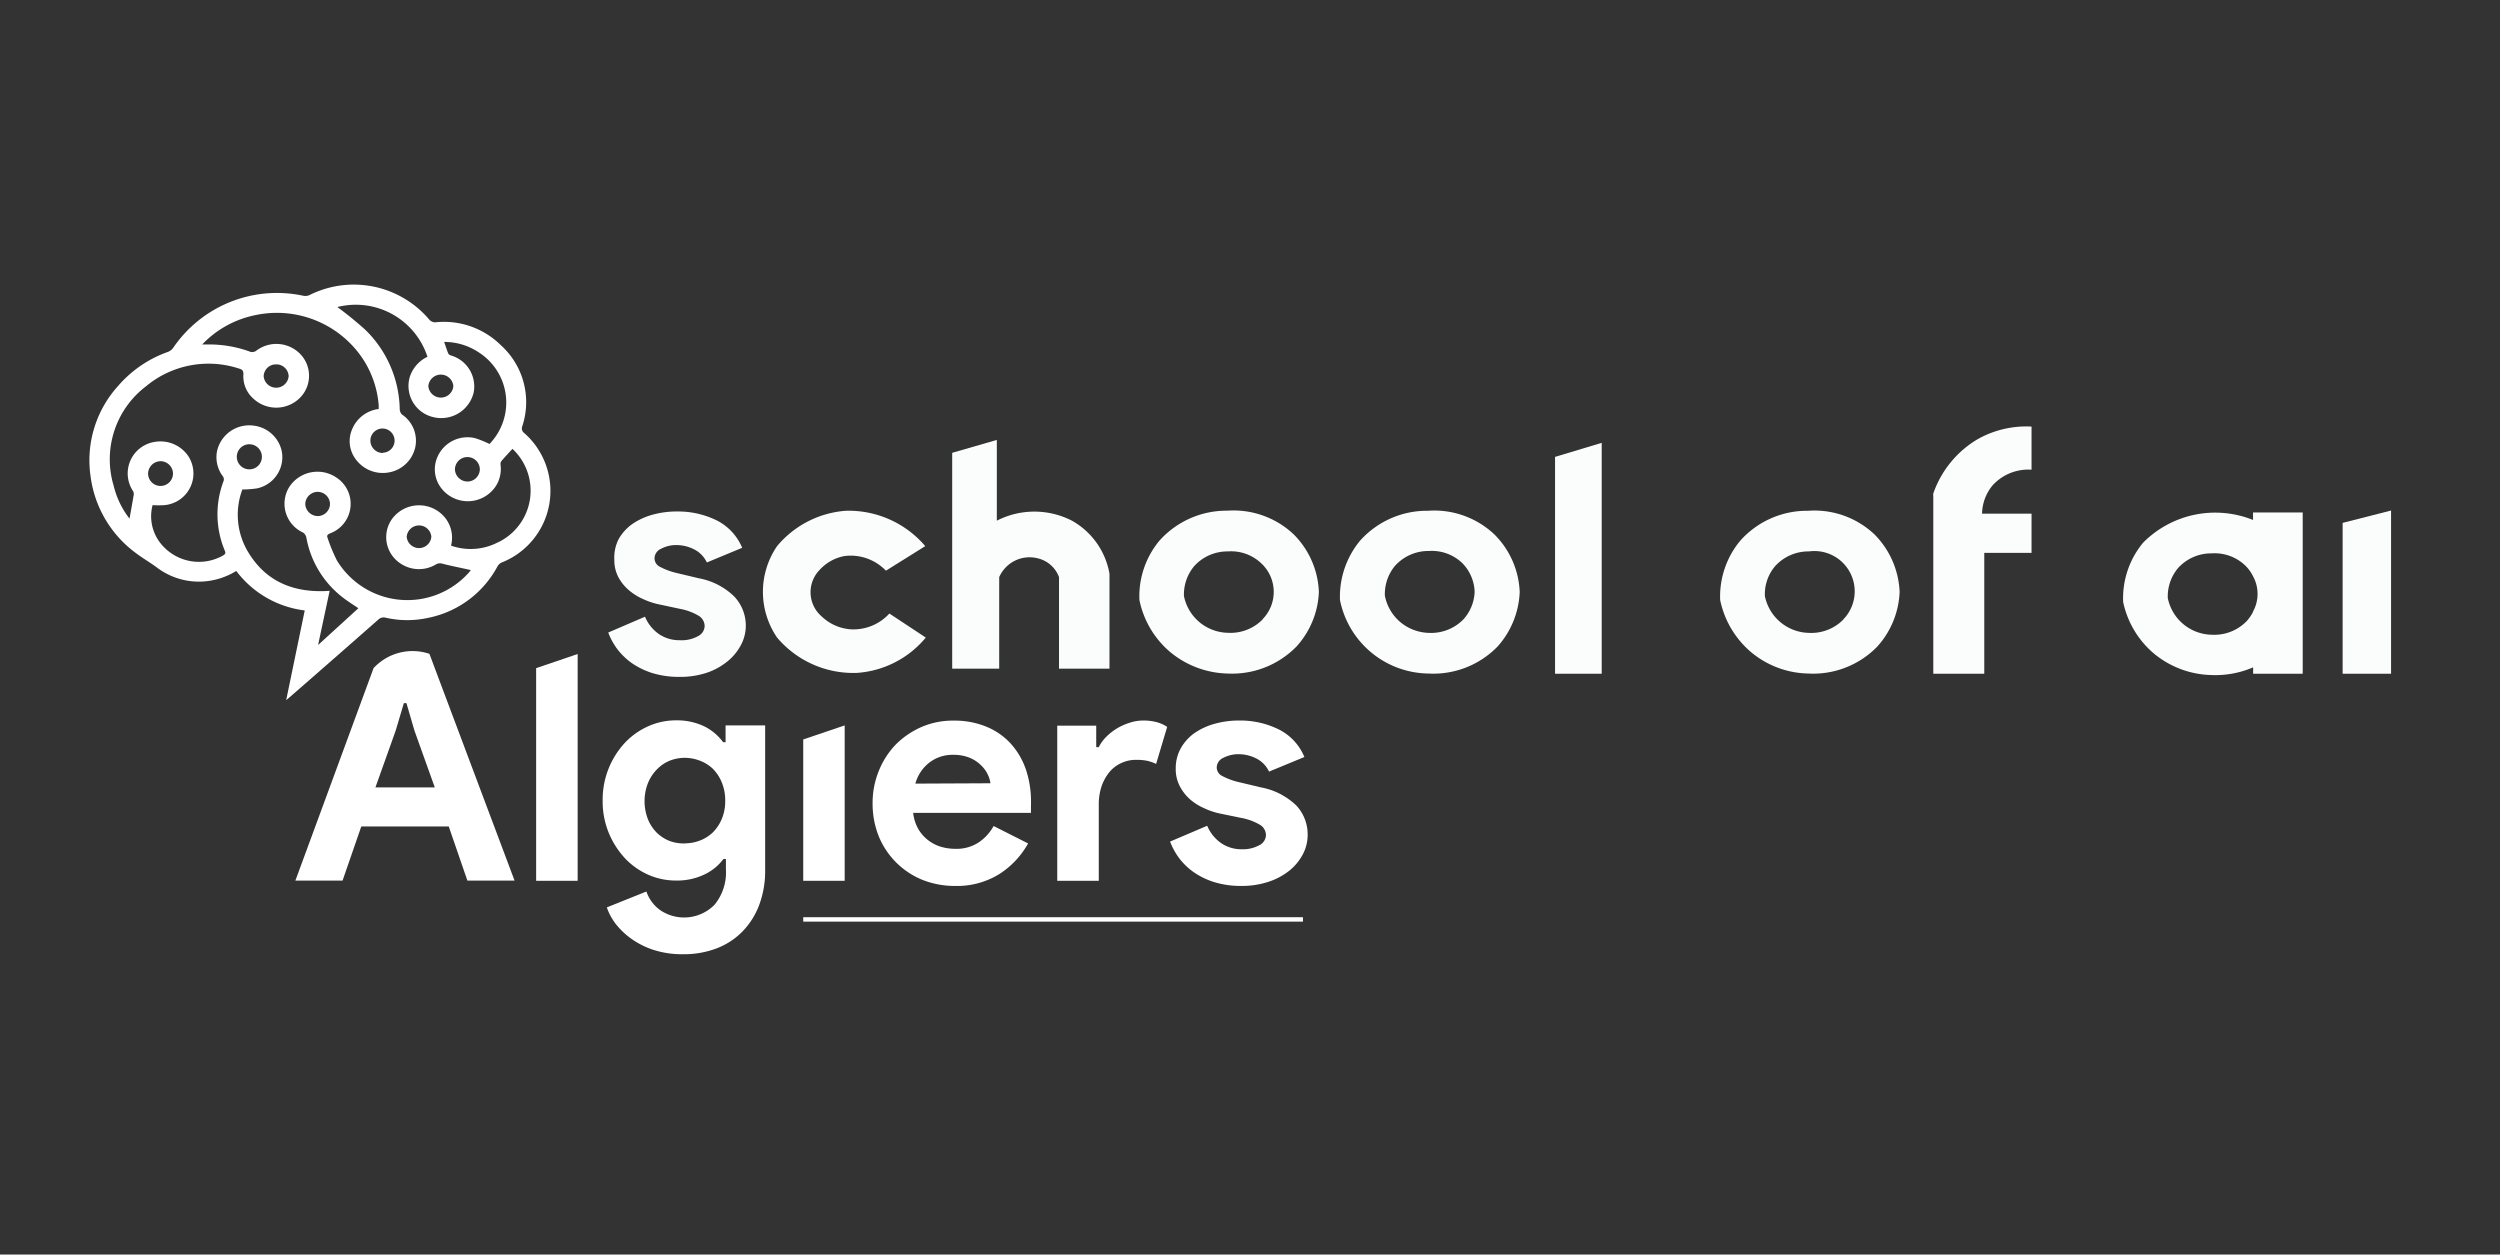 <svg xmlns="http://www.w3.org/2000/svg" viewBox="0 0 282.95 141.99"><rect x="0" y="0" width="282.95" height="141.99" fill="#333333" stroke="none"/><defs><style>.cls-1{fill:#fbfcfc;}.cls-2{fill:none;}.cls-3{fill:#fff;}</style></defs><g id="Layer_1" data-name="Layer 1"><path class="cls-1" d="M100.27,64.59l4.45-2.78a11.39,11.39,0,0,0-9-4,11.2,11.2,0,0,0-7.77,4,9.16,9.16,0,0,0,0,10.35,11.3,11.3,0,0,0,9,4,11.07,11.07,0,0,0,7.83-4l-4.12-2.72a5.51,5.51,0,0,1-4.31,1.79A5.29,5.29,0,0,1,93,69.77a3.61,3.61,0,0,1-.26-5.24,5.06,5.06,0,0,1,2.85-1.6A5.54,5.54,0,0,1,100.27,64.59Z"/><path class="cls-1" d="M146.42,60.48a9.91,9.91,0,0,0-7.5-2.68,10.18,10.18,0,0,0-7.71,3.41,9.85,9.85,0,0,0-2.25,6.7,10.42,10.42,0,0,0,3.51,5.91,10.55,10.55,0,0,0,6.45,2.41,10.2,10.2,0,0,0,7.83-3.07A9.76,9.76,0,0,0,149.27,67,9.72,9.72,0,0,0,146.42,60.48Zm-3.49,9.6A5.08,5.08,0,0,1,139,71.62a5.17,5.17,0,0,1-5-4.16,5,5,0,0,1,1.13-3.35,5.05,5.05,0,0,1,3.85-1.7,4.93,4.93,0,0,1,3.75,1.33,4.41,4.41,0,0,1,.17,6.34Z"/><path class="cls-1" d="M169.13,60.48a9.91,9.91,0,0,0-7.51-2.67,10.15,10.15,0,0,0-7.7,3.4,9.94,9.94,0,0,0-2.26,6.71,10.35,10.35,0,0,0,10,8.31,10.14,10.14,0,0,0,7.84-3.06A9.84,9.84,0,0,0,172,67,9.73,9.73,0,0,0,169.13,60.48Zm-3.49,9.61a5.12,5.12,0,0,1-3.92,1.54,5.26,5.26,0,0,1-3.22-1.21,5.19,5.19,0,0,1-1.76-3,5,5,0,0,1,1.13-3.36,5.09,5.09,0,0,1,3.85-1.7,5,5,0,0,1,3.75,1.34A4.86,4.86,0,0,1,166.9,67,4.94,4.94,0,0,1,165.64,70.09Z"/><path class="cls-1" d="M212.15,60.48a9.89,9.89,0,0,0-7.5-2.67,10.12,10.12,0,0,0-7.7,3.4,9.88,9.88,0,0,0-2.26,6.71,10.52,10.52,0,0,0,3.52,5.91,10.41,10.41,0,0,0,6.44,2.4,10.12,10.12,0,0,0,7.83-3.06A9.81,9.81,0,0,0,215,67,9.82,9.82,0,0,0,212.15,60.48Zm-3.49,9.61a5.1,5.1,0,0,1-3.91,1.54,5.2,5.2,0,0,1-5-4.16,4.9,4.9,0,0,1,1.13-3.36,5.07,5.07,0,0,1,3.85-1.7,4.56,4.56,0,0,1,3.91,7.68Z"/><path class="cls-1" d="M107.77,51.25V75.68h5.32V65.32a3.75,3.75,0,0,1,4.4-2.12,3.39,3.39,0,0,1,2.37,2.12V75.68h5.71V64.93a8.56,8.56,0,0,0-4.25-6,9.32,9.32,0,0,0-8.5,0V49.79Z"/><polygon class="cls-1" points="181.28 50.12 176 51.71 176 76.25 181.28 76.25 181.28 50.12"/><polygon class="cls-1" points="270.62 57.78 270.62 76.25 265.14 76.25 265.14 59.18 270.62 57.78"/><path class="cls-2" d="M250.36,62.58a5.05,5.05,0,0,0-3.85,1.7,5,5,0,0,0-1.13,3.35,5.17,5.17,0,0,0,5,4.16,5.1,5.1,0,0,0,3.92-1.53A4.8,4.8,0,0,0,255,69.2V65.14a4.26,4.26,0,0,0-.9-1.22A5,5,0,0,0,250.36,62.58Z"/><path class="cls-1" d="M255,58v.85a11.48,11.48,0,0,0-12.45,2.58,9.85,9.85,0,0,0-2.25,6.71A10.45,10.45,0,0,0,243.82,74a10.56,10.56,0,0,0,6.44,2.4,10.79,10.79,0,0,0,4.75-.87v.72h5.61V58Zm0,11.25a4.8,4.8,0,0,1-.73,1.06,5.1,5.1,0,0,1-3.92,1.53,5.17,5.17,0,0,1-5-4.16,5,5,0,0,1,1.13-3.35,5.05,5.05,0,0,1,3.85-1.7,5,5,0,0,1,3.75,1.34,4.26,4.26,0,0,1,.9,1.22,4.15,4.15,0,0,1,0,4.06Z"/><path class="cls-1" d="M229.93,62.57V58.14h-5.6a5.15,5.15,0,0,1,1.22-3.24,5.47,5.47,0,0,1,4.38-1.74V48.28a11.2,11.2,0,0,0-6.12,1.44,11.53,11.53,0,0,0-5,6.13,1,1,0,0,0,0,.29V76.25h5.77V62.57Z"/><path class="cls-3" d="M42.28,75.62A6,6,0,0,1,48.6,74q4.82,12.84,9.64,25.67H52.9l-2.11-6.13h-9.9l-2.12,6.13H33.43Zm6.93,13.5-2.3-6.42L46,79.58h-.29l-.93,3.12-2.29,6.42Z"/><path class="cls-3" d="M60.68,99.69V75.62l4.7-1.6V99.69Z"/><path class="cls-3" d="M77.32,108a10.55,10.55,0,0,1-3.32-.48,9.21,9.21,0,0,1-2.53-1.26,8.57,8.57,0,0,1-1.79-1.7,6.7,6.7,0,0,1-1-1.86l4.48-1.8a4.28,4.28,0,0,0,1.65,2.17,4.83,4.83,0,0,0,6.06-.67,5.75,5.75,0,0,0,1.29-4V97.22h-.28A5.74,5.74,0,0,1,79.67,99a7.17,7.17,0,0,1-3.18.66,7.76,7.76,0,0,1-3.06-.63,8.24,8.24,0,0,1-2.64-1.83,9.68,9.68,0,0,1-1.86-2.86,9.33,9.33,0,0,1-.72-3.73A9.45,9.45,0,0,1,70.79,84a8.24,8.24,0,0,1,2.64-1.83,7.6,7.6,0,0,1,3.06-.64,7.17,7.17,0,0,1,3.18.66A5.85,5.85,0,0,1,81.84,84h.28v-1.9H86.6V98.44a11,11,0,0,1-.68,4,8.69,8.69,0,0,1-1.9,3,8.21,8.21,0,0,1-2.92,1.9A10.42,10.42,0,0,1,77.32,108Zm.18-12.55a4.81,4.81,0,0,0,1.7-.31,4.38,4.38,0,0,0,1.49-.94,4.72,4.72,0,0,0,1-1.51,5.15,5.15,0,0,0,.39-2.06,5.28,5.28,0,0,0-.39-2.08,4.7,4.7,0,0,0-1-1.53,4.36,4.36,0,0,0-1.49-.93,4.83,4.83,0,0,0-1.7-.32,4.69,4.69,0,0,0-1.69.32,4.27,4.27,0,0,0-1.47,1,4.76,4.76,0,0,0-1,1.53,5.64,5.64,0,0,0,0,4.12,4.57,4.57,0,0,0,1,1.51,4.4,4.4,0,0,0,1.47.94A4.68,4.68,0,0,0,77.5,95.46Z"/><path class="cls-3" d="M90.91,99.69v-16l4.69-1.59V99.69Z"/><path class="cls-3" d="M116.36,95.46a9.69,9.69,0,0,1-3.28,3.48,9.06,9.06,0,0,1-5,1.33,9.84,9.84,0,0,1-3.71-.7,9,9,0,0,1-4.91-4.91,9.93,9.93,0,0,1-.7-3.75,9.64,9.64,0,0,1,.68-3.6,9.31,9.31,0,0,1,1.9-3,9.43,9.43,0,0,1,2.89-2,8.87,8.87,0,0,1,3.68-.75,9.48,9.48,0,0,1,3.76.7,7.66,7.66,0,0,1,2.76,1.94,8.45,8.45,0,0,1,1.69,2.92,11.33,11.33,0,0,1,.57,3.66v.43a2.87,2.87,0,0,0,0,.39,2.41,2.41,0,0,0,0,.4H103.35a4.81,4.81,0,0,0,.59,1.84,4.45,4.45,0,0,0,2.56,2,5.93,5.93,0,0,0,1.62.23,4.59,4.59,0,0,0,2.67-.74,5.45,5.45,0,0,0,1.67-1.84Zm-4.26-6.81a3.18,3.18,0,0,0-.31-1,3.57,3.57,0,0,0-.79-1.07,4,4,0,0,0-1.29-.83,4.85,4.85,0,0,0-1.84-.32,4.28,4.28,0,0,0-2.66.86,4.53,4.53,0,0,0-1.61,2.4Z"/><path class="cls-3" d="M119.66,82.13h4.41v2.43h.29a4.4,4.4,0,0,1,.86-1.18,6.47,6.47,0,0,1,1.2-.94,6.7,6.7,0,0,1,1.44-.64,4.79,4.79,0,0,1,1.52-.25,5.65,5.65,0,0,1,1.59.2,3.94,3.94,0,0,1,1.13.52l-1.25,4.19a5.32,5.32,0,0,0-.95-.34,5.76,5.76,0,0,0-1.27-.12,3.89,3.89,0,0,0-1.76.38,3.77,3.77,0,0,0-1.35,1.06,5.23,5.23,0,0,0-.86,1.6,6.45,6.45,0,0,0-.3,2v8.65h-4.7Z"/><path class="cls-3" d="M140.49,100.27a10.23,10.23,0,0,1-3.06-.43,8.56,8.56,0,0,1-2.33-1.13,7.36,7.36,0,0,1-1.67-1.62,7.76,7.76,0,0,1-1-1.84l4.2-1.79a4.51,4.51,0,0,0,1.63,2,4.1,4.1,0,0,0,2.27.66,3.89,3.89,0,0,0,2-.46,1.32,1.32,0,0,0,.75-1.11,1.38,1.38,0,0,0-.63-1.17,6.48,6.48,0,0,0-2.17-.81L138,92.06a8.15,8.15,0,0,1-1.7-.58,6.43,6.43,0,0,1-1.6-1A5.13,5.13,0,0,1,133.54,89a4.15,4.15,0,0,1-.47-2,4.65,4.65,0,0,1,.56-2.29A5.28,5.28,0,0,1,135.15,83a7.5,7.5,0,0,1,2.28-1.07,10.15,10.15,0,0,1,2.81-.38,9.81,9.81,0,0,1,4.48,1,6.06,6.06,0,0,1,2.91,3.13l-4,1.65a3.15,3.15,0,0,0-1.47-1.5,4.46,4.46,0,0,0-1.94-.47,3.69,3.69,0,0,0-1.76.41,1.22,1.22,0,0,0-.75,1.06,1.08,1.08,0,0,0,.63,1,7.58,7.58,0,0,0,1.7.65l2.69.64a7.81,7.81,0,0,1,4,2.06A4.8,4.8,0,0,1,148,94.5a4.66,4.66,0,0,1-.54,2.18,5.93,5.93,0,0,1-1.52,1.85,7.46,7.46,0,0,1-2.37,1.27A9.56,9.56,0,0,1,140.49,100.27Z"/><path class="cls-1" d="M76.91,76.61a10.3,10.3,0,0,1-3.07-.43,8.71,8.71,0,0,1-2.33-1.13,7.57,7.57,0,0,1-1.67-1.62,7.76,7.76,0,0,1-1-1.84L73,69.8a4.51,4.51,0,0,0,1.63,2,4.11,4.11,0,0,0,2.28.66A3.85,3.85,0,0,0,79,72a1.32,1.32,0,0,0,.75-1.11,1.38,1.38,0,0,0-.63-1.17,6.41,6.41,0,0,0-2.16-.81l-2.48-.53a8.15,8.15,0,0,1-1.7-.58,6.43,6.43,0,0,1-1.6-1A5.13,5.13,0,0,1,70,65.35a4.15,4.15,0,0,1-.47-2A4.65,4.65,0,0,1,70,61.05a5.28,5.28,0,0,1,1.52-1.71,7.5,7.5,0,0,1,2.28-1.07,10.15,10.15,0,0,1,2.81-.38,9.88,9.88,0,0,1,4.49,1A6.09,6.09,0,0,1,84,62L80,63.66a3.15,3.15,0,0,0-1.47-1.5,4.46,4.46,0,0,0-1.94-.47,3.62,3.62,0,0,0-1.75.41,1.21,1.21,0,0,0-.76,1.06,1.08,1.08,0,0,0,.63,1,7.77,7.77,0,0,0,1.7.65l2.69.64a7.77,7.77,0,0,1,4,2.06,4.8,4.8,0,0,1,1.31,3.36A4.66,4.66,0,0,1,83.86,73a5.93,5.93,0,0,1-1.52,1.85A7.46,7.46,0,0,1,80,76.14,9.54,9.54,0,0,1,76.91,76.61Z"/><path class="cls-3" d="M26.74,64.62a8.08,8.08,0,0,1-3.55,1.18,7.87,7.87,0,0,1-5.46-1.59c-.73-.54-1.53-1-2.25-1.54a12.83,12.83,0,0,1-5.23-8.77,12.53,12.53,0,0,1,3.11-10.21A13.29,13.29,0,0,1,19,39.83a1.31,1.31,0,0,0,.6-.46,14.21,14.21,0,0,1,14.71-5.9,1.16,1.16,0,0,0,.69-.06,11.2,11.2,0,0,1,13.54,2.71.9.9,0,0,0,.91.34,9.18,9.18,0,0,1,7.26,2.63,8.68,8.68,0,0,1,2.4,9.16.65.65,0,0,0,.23.77,8.71,8.71,0,0,1-2.6,14.66,1.1,1.1,0,0,0-.46.47,11.43,11.43,0,0,1-7.78,5.77,11,11,0,0,1-4.81,0,.88.88,0,0,0-.88.21Q37.77,74.57,32.68,79l-.29.24,2.1-10.15A11.43,11.43,0,0,1,26.74,64.62ZM14.66,58.7c.16-.9.32-1.78.47-2.66a.68.68,0,0,0-.08-.47A3.61,3.61,0,0,1,17.61,50a3.8,3.8,0,0,1,3.75,1.7,3.6,3.6,0,0,1-2.74,5.47,10.11,10.11,0,0,1-1.35,0,4.92,4.92,0,0,0,1.07,4.52,5.54,5.54,0,0,0,6.87,1.2c.25-.14.37-.26.24-.55a10.61,10.61,0,0,1-.14-7.91.59.59,0,0,0-.07-.5,3.58,3.58,0,0,1-.68-2.85,3.73,3.73,0,0,1,4.2-2.9,3.69,3.69,0,0,1,3.15,3,3.61,3.61,0,0,1-2.85,4.1,11.88,11.88,0,0,1-1.63.12,8.17,8.17,0,0,0,.74,7.22c1.95,3.14,5,4.54,9.14,4.25L36,73l4.56-4.16c-.56-.39-1.26-.81-1.88-1.31a11,11,0,0,1-4-6.65.9.9,0,0,0-.37-.6,3.59,3.59,0,0,1-1.58-5.15A3.81,3.81,0,0,1,38,54a3.56,3.56,0,0,1-.65,6.37c-.28.12-.38.24-.28.49a19.28,19.28,0,0,0,1.06,2.57,9.33,9.33,0,0,0,14.93,1.38c.11-.12.2-.26.23-.29-1.08-.24-2.14-.45-3.18-.71a.91.91,0,0,0-.77.07,3.73,3.73,0,0,1-4.16-.21,3.55,3.55,0,0,1-.82-4.92,3.79,3.79,0,0,1,6.13,0,3.62,3.62,0,0,1,.56,3,3,3,0,0,0,.39.13,6.69,6.69,0,0,0,4.8-.44A6.48,6.48,0,0,0,58,50.8c-.43.47-.85.91-1.24,1.37a.55.55,0,0,0-.11.41,3.67,3.67,0,0,1-.38,2.18,3.79,3.79,0,0,1-6.24.6,3.49,3.49,0,0,1-.75-2.92,3.71,3.71,0,0,1,4.45-2.86,10.78,10.78,0,0,1,1.67.67,6.74,6.74,0,0,0-1.28-10.41,7,7,0,0,0-3.85-1.14c.16.46.29.87.45,1.28a.48.48,0,0,0,.28.24,3.65,3.65,0,0,1,2.61,4.2A3.77,3.77,0,0,1,49,47.2a3.62,3.62,0,0,1-2.62-4.54,3.82,3.82,0,0,1,2-2.28,8.53,8.53,0,0,0-10.2-5.63,40.31,40.31,0,0,1,3.16,2.57,12.85,12.85,0,0,1,3.9,8.94.91.91,0,0,0,.25.65A3.57,3.57,0,0,1,47,50.62a3.71,3.71,0,0,1-3,2.85,3.79,3.79,0,0,1-3.78-1.55,3.39,3.39,0,0,1-.36-3.35,3.75,3.75,0,0,1,3-2.28,1.1,1.1,0,0,0,0-.16,2.44,2.44,0,0,0,0-.27,11.13,11.13,0,0,0-2.17-5.78,11.69,11.69,0,0,0-11.81-4.41,11.43,11.43,0,0,0-6,3.32l.06,0h.37a13.54,13.54,0,0,1,4.9.78.78.78,0,0,0,.84-.11,3.76,3.76,0,0,1,4.69.18,3.54,3.54,0,0,1,.38,5,3.79,3.79,0,0,1-5.44.28,3.35,3.35,0,0,1-1.13-2.77c0-.39-.12-.53-.51-.64a11.05,11.05,0,0,0-10.5,2,10.38,10.38,0,0,0-3.68,11.25A9.76,9.76,0,0,0,14.66,58.7Zm33.82-15a1.42,1.42,0,0,0,2.83,0,1.42,1.42,0,0,0-2.83,0Zm5.83,9.44a1.41,1.41,0,0,0-2.82,0,1.43,1.43,0,0,0,1.42,1.36A1.41,1.41,0,0,0,54.31,53.12Zm-34.73.46a1.42,1.42,0,0,0-1.37-1.4,1.43,1.43,0,0,0-1.45,1.39,1.41,1.41,0,0,0,2.82,0Zm17.77,3.47A1.4,1.4,0,0,0,36,55.67a1.41,1.41,0,0,0-1.45,1.38,1.43,1.43,0,0,0,1.42,1.36A1.4,1.4,0,0,0,37.35,57.05ZM31.26,41.24a1.39,1.39,0,0,0-1.42,1.34,1.42,1.42,0,0,0,2.83,0A1.39,1.39,0,0,0,31.26,41.24Zm12.06,10a1.37,1.37,0,1,0-1.4-1.37A1.41,1.41,0,0,0,43.32,51.27Zm5.5,9.51a1.4,1.4,0,0,0-2.79,0,1.4,1.4,0,0,0,2.79,0Zm-19.18-9a1.42,1.42,0,1,0-1.41,1.37A1.41,1.41,0,0,0,29.64,51.75Z"/><rect class="cls-3" x="90.91" y="103.81" width="56.56" height="0.5"/></g></svg>